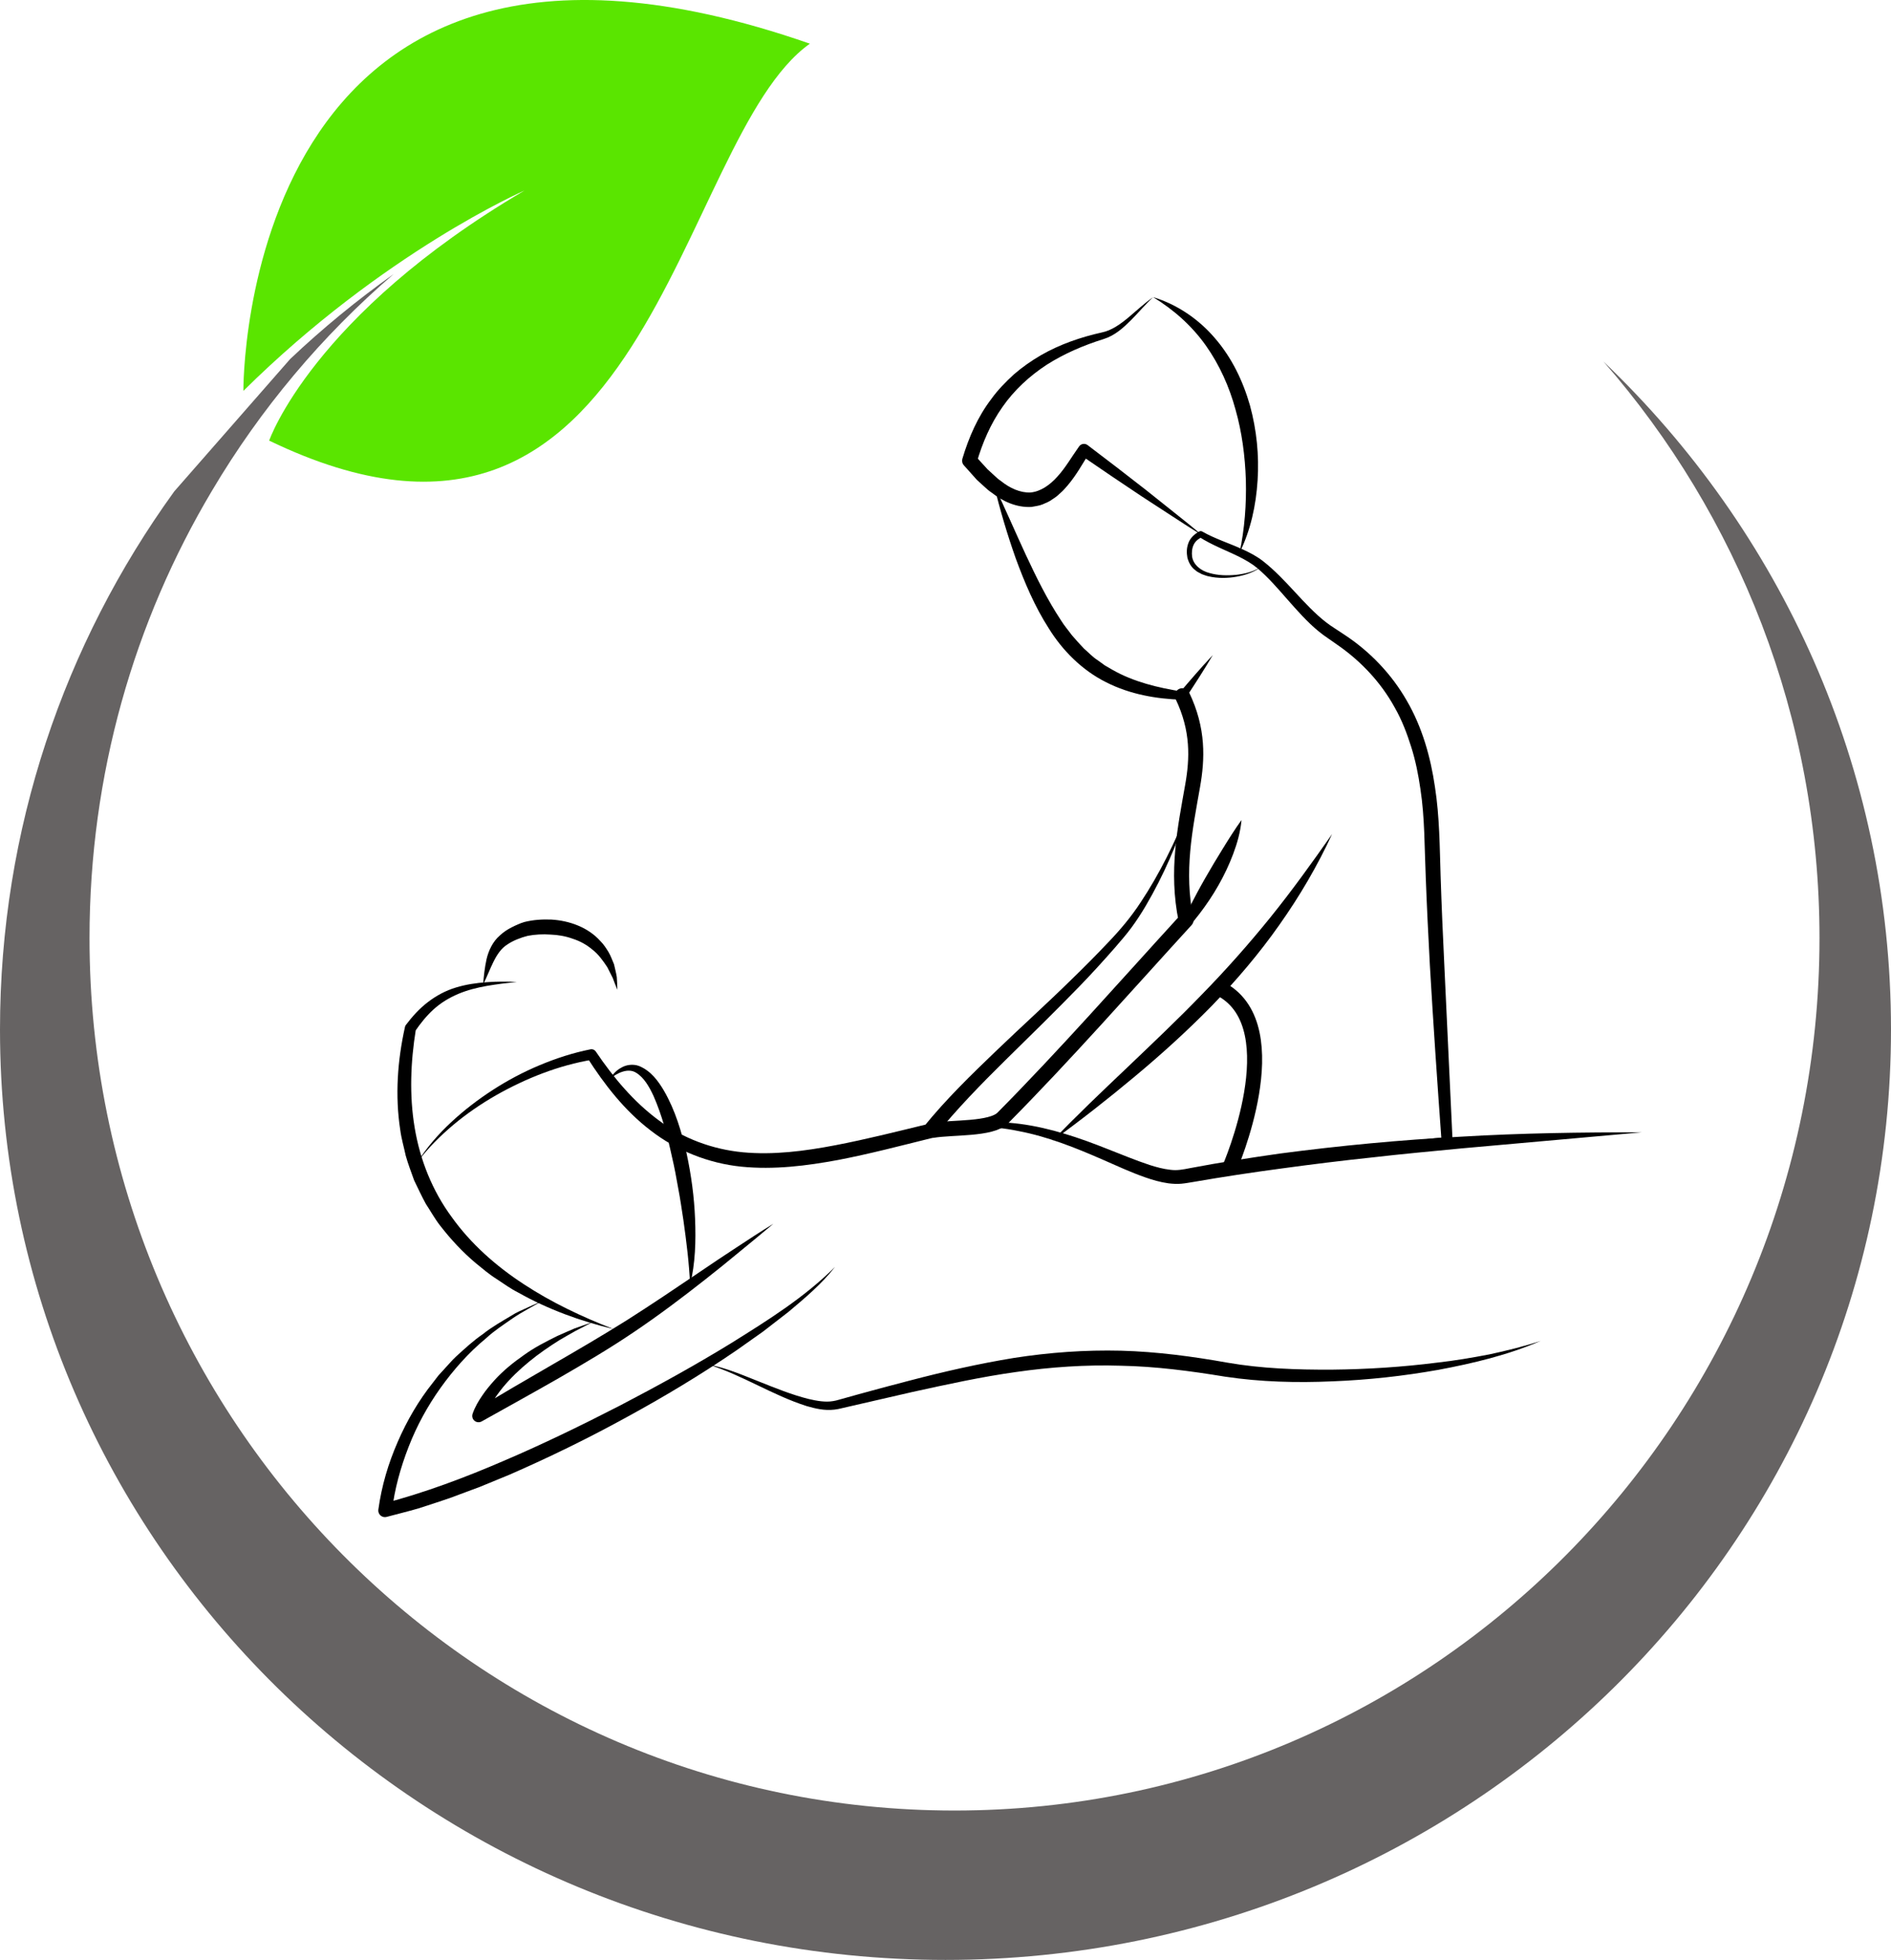 <?xml version="1.0" encoding="utf-8"?>
<!-- Generator: Adobe Illustrator 24.3.0, SVG Export Plug-In . SVG Version: 6.00 Build 0)  -->
<svg version="1.1" id="Layer_3" xmlns="http://www.w3.org/2000/svg" xmlns:xlink="http://www.w3.org/1999/xlink" x="0px" y="0px"
	 viewBox="0 0 251.555 260.702" enable-background="new 0 0 251.555 260.702" xml:space="preserve">
<g>
	<g>
		<path d="M204.955,178.359c-4.332,1.881-8.971,2.98-13.613,3.852c-4.659,0.829-9.374,1.347-14.112,1.529
			c-4.737,0.206-9.5,0.092-14.256-0.621c-4.629-0.76-9.246-1.368-13.898-1.456c-4.645-0.145-9.291,0.175-13.905,0.835
			c-4.62,0.643-9.201,1.65-13.788,2.657l-6.874,1.58l-1.72,0.396l-0.86,0.198c-0.284,0.067-0.564,0.138-0.916,0.172
			c-1.336,0.161-2.548-0.138-3.706-0.469c-4.593-1.468-8.539-4.112-13.042-5.516c2.328,0.427,4.517,1.391,6.701,2.251
			c2.182,0.872,4.37,1.761,6.602,2.32c1.104,0.259,2.255,0.46,3.258,0.281c0.235-0.026,0.524-0.109,0.809-0.191l0.851-0.237
			l1.701-0.475c2.27-0.63,4.547-1.234,6.831-1.827c4.564-1.192,9.181-2.246,13.872-3.012c4.695-0.732,9.475-1.078,14.243-0.961
			c4.766,0.129,9.509,0.762,14.155,1.592c4.546,0.791,9.236,0.951,13.904,0.929c4.674-0.046,9.356-0.348,14.005-0.938
			c2.331-0.26,4.642-0.652,6.947-1.096C200.435,179.66,202.716,179.097,204.955,178.359z"/>
	</g>
	<g>
		<path d="M167.886,75.305c-0.951,0.783-2.17,1.183-3.378,1.403c-1.217,0.217-2.483,0.237-3.72-0.043
			c-0.312-0.056-0.607-0.195-0.913-0.292c-0.277-0.171-0.597-0.27-0.839-0.509c-0.559-0.377-0.904-1.026-1.08-1.676
			c-0.123-0.683-0.111-1.347,0.155-2.009c0.26-0.675,0.847-1.177,1.425-1.485c0.126-0.067,0.272-0.061,0.388,0.004l0.018,0.01
			c1.661,0.948,3.53,1.53,5.361,2.362c0.914,0.42,1.83,0.894,2.664,1.53c0.822,0.636,1.55,1.314,2.265,2.021
			c1.423,1.409,2.698,2.913,4.068,4.272c0.683,0.679,1.384,1.329,2.129,1.901c0.374,0.282,0.754,0.554,1.147,0.799l1.253,0.825
			c3.378,2.208,6.287,5.24,8.311,8.781c2.058,3.537,3.173,7.525,3.75,11.487c0.617,3.979,0.624,7.983,0.752,11.883
			c0.127,3.926,0.3,7.854,0.49,11.781l1.108,23.584v0.011c0.019,0.397-0.285,0.734-0.68,0.76c-2.576,0.164-5.178,0.45-7.773,0.737
			l-7.797,0.905c-5.205,0.563-10.414,1.21-15.652,1.401c2.604-0.28,5.191-0.665,7.779-1.043l7.752-1.235
			c2.582-0.433,5.169-0.83,7.76-1.225c2.594-0.389,5.187-0.768,7.831-0.998l-0.679,0.77c-0.568-7.849-1.11-15.703-1.566-23.568
			c-0.211-3.933-0.406-7.869-0.554-11.809c-0.171-3.959-0.121-7.856-0.705-11.67c-0.273-1.906-0.649-3.794-1.226-5.613
			c-0.569-1.818-1.254-3.603-2.197-5.249c-1.824-3.325-4.483-6.162-7.631-8.339l-1.191-0.831c-0.435-0.287-0.848-0.6-1.251-0.921
			c-0.8-0.649-1.526-1.361-2.219-2.087c-1.382-1.456-2.63-2.979-3.948-4.396c-0.658-0.702-1.351-1.391-2.064-1.986
			c-0.711-0.588-1.537-1.058-2.394-1.49c-1.722-0.853-3.608-1.543-5.323-2.643l0.405,0.014c-0.503,0.242-0.919,0.572-1.131,1.042
			c-0.227,0.471-0.272,1.069-0.2,1.592c0.17,1.08,1.183,1.875,2.32,2.163c1.137,0.327,2.366,0.354,3.566,0.233
			C165.667,76.325,166.885,76.019,167.886,75.305z"/>
	</g>
	<g>
		<path d="M153.398,39.526c-1.047,0.966-1.943,2.062-2.959,3.074c-1.005,1.002-2.124,2.03-3.624,2.499
			c-2.68,0.836-5.258,1.945-7.581,3.424c-2.302,1.506-4.331,3.386-5.884,5.619c-1.568,2.221-2.664,4.757-3.424,7.391l-0.188-0.897
			l1.628,1.785l0.874,0.802c0.287,0.274,0.577,0.544,0.898,0.748c1.207,0.982,2.616,1.596,3.939,1.538
			c1.317-0.115,2.562-0.962,3.593-2.123c1.058-1.153,1.859-2.572,2.867-3.986l0.018-0.025c0.253-0.356,0.747-0.438,1.103-0.185
			l0.018,0.013c2.593,1.96,5.17,3.941,7.731,5.944l3.815,3.041c1.276,1.008,2.54,2.033,3.789,3.078
			c-1.385-0.857-2.756-1.733-4.115-2.626l-4.089-2.662c-2.708-1.799-5.4-3.621-8.077-5.464l1.138-0.197
			c-0.854,1.357-1.682,2.884-2.839,4.247c-0.307,0.332-0.576,0.687-0.938,0.987l-0.517,0.465c-0.186,0.144-0.391,0.273-0.588,0.408
			c-0.377,0.292-0.846,0.473-1.3,0.67c-0.455,0.193-0.977,0.231-1.465,0.336c-2.048,0.116-3.882-0.789-5.262-1.871
			c-0.386-0.247-0.712-0.542-1.034-0.841l-0.976-0.89l-1.731-1.937c-0.22-0.247-0.283-0.579-0.195-0.874l0.007-0.023
			c0.842-2.802,2.034-5.564,3.842-7.924c0.863-1.206,1.912-2.267,2.996-3.265c1.116-0.97,2.33-1.811,3.594-2.552
			c2.543-1.462,5.321-2.409,8.123-3.034c1.281-0.256,2.442-1.092,3.52-1.984C151.183,41.332,152.228,40.342,153.398,39.526z"/>
	</g>
	<g>
		<path d="M72.176,173.013c-1.308,0.777-2.663,1.455-3.913,2.301c-1.239,0.864-2.504,1.681-3.611,2.705
			c-2.318,1.91-4.314,4.173-6.046,6.59c-1.729,2.424-3.167,5.053-4.241,7.823c-1.072,2.747-1.892,5.682-2.214,8.524l-1.122-0.965
			c5.445-1.434,10.78-3.425,15.993-5.68c5.228-2.231,10.347-4.728,15.411-7.328c5.049-2.632,10.044-5.381,14.899-8.362
			c4.823-3.014,9.695-6.047,13.744-10.099c-1.764,2.269-3.985,4.128-6.179,5.973l-3.405,2.637l-3.516,2.484
			c-4.739,3.241-9.666,6.196-14.704,8.942c-5.031,2.763-10.194,5.286-15.465,7.586l-3.991,1.642l-4.05,1.507
			c-1.361,0.476-2.743,0.902-4.113,1.354c-1.389,0.404-2.801,0.745-4.199,1.119l-0.021,0.006c-0.47,0.126-0.953-0.153-1.079-0.623
			c-0.031-0.116-0.037-0.237-0.022-0.348c0.438-3.176,1.319-6.122,2.561-8.975c1.228-2.841,2.796-5.54,4.725-7.95l0.706-0.916
			l0.78-0.855c0.531-0.559,1.014-1.161,1.582-1.681c1.143-1.033,2.261-2.085,3.532-2.952c1.195-0.962,2.538-1.706,3.844-2.49
			c0.635-0.423,1.353-0.7,2.041-1.023L72.176,173.013z"/>
	</g>
	<g>
		<path d="M158.034,107.785c-1.401,4.401-3.251,8.672-5.607,12.689c-0.593,1.002-1.226,1.985-1.925,2.929
			c-0.699,0.953-1.475,1.823-2.226,2.702c-1.53,1.742-3.088,3.462-4.702,5.121c-3.223,3.325-6.533,6.553-9.815,9.782
			c-3.279,3.23-6.486,6.524-9.339,10.049c-0.138,0.172-0.327,0.286-0.525,0.336c-4.096,1.013-8.195,2.093-12.392,2.901
			c-4.19,0.777-8.517,1.325-12.883,0.892c-4.357-0.445-8.621-2.138-12.071-4.816c-3.482-2.661-6.158-6.128-8.459-9.726l0.718,0.313
			c-4.485,0.752-8.81,2.461-12.805,4.722c-1.995,1.141-3.903,2.446-5.673,3.925c-1.76,1.487-3.415,3.12-4.804,4.985
			c1.249-1.959,2.79-3.738,4.503-5.325c1.71-1.593,3.574-3.022,5.543-4.293c1.967-1.276,4.052-2.377,6.225-3.286
			c2.171-0.908,4.428-1.645,6.757-2.108c0.279-0.055,0.552,0.067,0.702,0.288l0.016,0.024c2.33,3.45,5.028,6.665,8.312,9.095
			c3.269,2.451,7.171,3.895,11.228,4.287c4.07,0.383,8.222-0.152,12.316-0.937c4.105-0.785,8.193-1.822,12.304-2.819l-0.525,0.335
			c2.958-3.653,6.3-6.891,9.635-10.091c3.337-3.203,6.76-6.29,10.041-9.515c1.653-1.6,3.269-3.232,4.847-4.901
			c1.6-1.666,3.038-3.381,4.301-5.306C154.27,116.223,156.289,112.055,158.034,107.785z"/>
	</g>
	<g>
		<path d="M132.237,64.554c1.47,3.056,2.795,6.16,4.206,9.204c1.415,3.037,2.894,6.033,4.697,8.757
			c0.427,0.701,0.964,1.306,1.438,1.964c0.529,0.606,1.055,1.215,1.613,1.787c0.604,0.517,1.145,1.12,1.819,1.548l0.969,0.699
			l1.036,0.6c2.789,1.585,6.029,2.376,9.32,2.889l-0.482,0.214c1.459-1.719,2.93-3.428,4.48-5.079
			c-1.149,1.951-2.376,3.843-3.616,5.726c-0.095,0.145-0.255,0.221-0.416,0.216l-0.066-0.002c-3.402-0.111-6.912-0.708-10.088-2.326
			c-3.19-1.587-5.809-4.219-7.631-7.167c-1.882-2.932-3.217-6.102-4.388-9.288C133.996,71.093,133.032,67.85,132.237,64.554z"/>
	</g>
	<path fill="none" stroke="#000000" stroke-width="2" stroke-linecap="round" stroke-linejoin="round" stroke-miterlimit="10" d="
		M157.285,92.541c2.176,4.539,1.993,8.423,1.369,11.973c-0.999,5.689-2.217,11.338-0.877,17.861
		c-8.072,8.829-15.972,17.836-24.374,26.329c-1.55,1.567-6.71,1.208-9.355,1.656"/>
	<g>
		<path d="M68.758,130.608c-1.344,0.142-2.682,0.31-4,0.534c-1.316,0.234-2.612,0.561-3.812,1.07
			c-1.198,0.512-2.305,1.176-3.252,2.039c-0.95,0.857-1.761,1.871-2.498,2.95l0.126-0.289c-0.707,4.362-0.881,8.795-0.16,13.088
			c0.711,4.284,2.354,8.402,4.935,11.899c2.526,3.535,5.859,6.486,9.551,8.901c3.695,2.431,7.751,4.35,11.943,5.979
			c-4.37-1.049-8.663-2.602-12.638-4.839c-1.021-0.514-1.947-1.186-2.901-1.819c-0.975-0.604-1.844-1.358-2.737-2.082
			c-1.763-1.476-3.343-3.177-4.762-5.009c-0.717-0.91-1.271-1.938-1.912-2.905c-0.555-1.017-1.044-2.075-1.55-3.119
			c-0.384-1.095-0.814-2.18-1.122-3.296c-0.237-1.134-0.577-2.251-0.723-3.398c-0.71-4.581-0.366-9.245,0.621-13.688l0.008-0.034
			c0.021-0.095,0.064-0.183,0.118-0.256c0.837-1.105,1.785-2.164,2.914-3.028c1.121-0.867,2.395-1.547,3.733-1.947
			c1.336-0.411,2.702-0.606,4.058-0.707C66.053,130.545,67.408,130.558,68.758,130.608z"/>
	</g>
	<g>
		<path d="M82.126,131.66c-0.218-0.528-0.423-1.046-0.608-1.558l-0.73-1.447c-0.583-0.889-1.191-1.73-1.99-2.347
			c-0.765-0.646-1.646-1.13-2.598-1.436c-0.936-0.341-1.947-0.521-2.969-0.558c-1.009-0.074-2.084-0.017-3.023,0.167
			c-0.898,0.22-1.948,0.626-2.712,1.147c-1.627,1.012-2.217,3.325-3.228,5.329c0.092-1.13,0.205-2.23,0.456-3.367
			c0.259-1.112,0.81-2.342,1.792-3.176c0.464-0.437,0.991-0.778,1.53-1.053c0.27-0.133,0.54-0.277,0.815-0.384
			c0.272-0.115,0.535-0.234,0.886-0.333c1.228-0.307,2.394-0.371,3.599-0.326c2.361,0.137,4.878,1.011,6.526,2.867
			c0.438,0.429,0.764,0.944,1.079,1.456c0.309,0.513,0.493,1.087,0.729,1.618c0.128,0.575,0.281,1.133,0.369,1.697
			C82.092,130.531,82.115,131.101,82.126,131.66z"/>
	</g>
	<g>
		<path d="M177.204,110.944c-1.942,4.223-4.31,8.256-7.004,12.066c-2.682,3.822-5.726,7.387-8.961,10.745
			c-3.265,3.333-6.712,6.465-10.279,9.435c-3.561,2.979-7.209,5.835-10.969,8.568c3.212-3.361,6.579-6.549,9.929-9.732
			c3.341-3.194,6.694-6.356,9.885-9.663c3.216-3.282,6.261-6.717,9.154-10.289C171.846,118.495,174.543,114.756,177.204,110.944z"/>
	</g>
	<g>
		<path d="M153.398,39.526c3.152,0.95,6.053,2.906,8.242,5.483c2.221,2.566,3.72,5.695,4.642,8.928
			c0.888,3.251,1.228,6.627,1.013,9.957c-0.21,3.319-0.921,6.642-2.387,9.595c0.672-3.217,0.907-6.429,0.827-9.623
			c-0.106-3.188-0.515-6.358-1.378-9.39c-0.829-3.038-2.126-5.938-3.939-8.505C158.599,43.404,156.211,41.241,153.398,39.526z"/>
	</g>
	<g>
		<path d="M102.876,162.783c-1.491,1.267-3.006,2.496-4.514,3.737c-1.502,1.249-3.021,2.476-4.558,3.682
			c-3.069,2.418-6.2,4.771-9.455,6.968c-3.258,2.207-6.635,4.193-10.019,6.146c-3.389,1.944-6.807,3.821-10.197,5.724l-0.061,0.034
			c-0.405,0.228-0.919,0.084-1.146-0.322c-0.123-0.219-0.136-0.472-0.06-0.692c0.344-0.978,0.781-1.687,1.287-2.432
			c0.492-0.734,1.058-1.4,1.636-2.049c1.172-1.284,2.52-2.368,3.919-3.343c1.384-1.004,2.909-1.772,4.419-2.524
			c0.768-0.353,1.547-0.677,2.318-1.013l2.379-0.837l-2.232,1.154c-0.726,0.414-1.457,0.815-2.17,1.241
			c-1.406,0.889-2.777,1.822-4.042,2.87c-1.271,1.039-2.455,2.174-3.485,3.416c-0.5,0.631-0.987,1.272-1.389,1.955
			c-0.404,0.656-0.784,1.425-0.981,2.034l-1.268-0.979c3.331-2.058,6.715-4.002,10.083-5.957c3.371-1.948,6.729-3.907,10.006-5.962
			c3.273-2.076,6.496-4.255,9.727-6.436c1.613-1.094,3.232-2.185,4.87-3.25C99.576,164.879,101.204,163.799,102.876,162.783z"/>
	</g>
	<g>
		<path d="M165.154,109.074c-0.137,1.569-0.565,3.074-1.107,4.519c-0.544,1.446-1.205,2.842-1.966,4.174
			c-0.755,1.336-1.616,2.607-2.547,3.823c-0.932,1.217-1.939,2.373-3.102,3.431c0.462-1.506,1.104-2.899,1.778-4.257
			c0.677-1.358,1.386-2.686,2.134-3.987c0.741-1.305,1.517-2.585,2.306-3.866C163.439,111.628,164.241,110.354,165.154,109.074z"/>
	</g>
	<g>
		<path d="M81.011,143.604c0.433-0.578,0.897-1.188,1.596-1.564c0.66-0.408,1.594-0.547,2.404-0.246
			c1.587,0.653,2.553,2.001,3.312,3.285c1.523,2.634,2.351,5.499,3.017,8.359c0.616,2.876,1.011,5.787,1.125,8.716
			c0.115,2.917,0.039,5.887-0.664,8.738c-0.129-2.913-0.491-5.754-0.89-8.593c-0.222-1.415-0.416-2.832-0.69-4.235
			c-0.244-1.407-0.506-2.81-0.833-4.194c-0.603-2.773-1.328-5.539-2.442-8.068c-0.571-1.238-1.273-2.472-2.325-3.111
			C83.566,142.017,82.112,142.677,81.011,143.604z"/>
	</g>
	<g>
		<path d="M123.666,150.453c3.832-1.233,7.978-1.464,12.012-0.958c4.046,0.529,7.94,1.861,11.673,3.35
			c1.873,0.731,3.722,1.502,5.567,2.112c0.922,0.299,1.849,0.539,2.749,0.642c0.931,0.121,1.643-0.021,2.706-0.23
			c3.956-0.755,7.935-1.361,11.917-1.932c7.977-1.052,15.986-1.807,24.009-2.237c8.021-0.479,16.052-0.592,24.08-0.58l-23.964,2.136
			c-3.986,0.386-7.972,0.749-11.947,1.21c-3.979,0.419-7.948,0.911-11.909,1.451c-3.962,0.529-7.914,1.125-11.849,1.809
			c-0.504,0.078-0.944,0.169-1.568,0.229c-0.583,0.05-1.147,0.013-1.696-0.052c-1.091-0.152-2.107-0.449-3.083-0.789
			c-1.952-0.684-3.777-1.532-5.609-2.334c-3.653-1.6-7.342-3.081-11.233-3.824C131.647,149.648,127.604,149.66,123.666,150.453z"/>
	</g>
	<path fill="none" stroke="#000000" stroke-width="2" stroke-linecap="round" stroke-linejoin="round" stroke-miterlimit="10" d="
		M163.582,155.354c0,0,8.085-18.551-0.99-23.694"/>
</g>
<g>
	<path fill="#666363" d="M23.2,65.342c-0.018,0.018-0.035,0.035-0.053,0.07C8.561,85.6,0,110.28,0,136.933
		c0,68.35,56.318,123.769,125.777,123.769s125.777-55.42,125.777-123.769c0-34.862-14.674-66.341-38.244-88.837
		c17.863,20.452,28.732,47.281,28.732,76.682c0,64.087-51.509,116.053-115.067,116.053c-63.541,0-115.067-51.967-115.067-116.053
		c0-21.756,5.937-42.12,16.295-59.506c6.447-10.887,14.639-20.628,24.169-28.82c-4.862,3.453-9.46,7.223-13.776,11.309"/>
</g>
<g>
	<path fill="#5AE500" d="M32.377,51.995c0,0-0.647-72.672,75.358-46.186C89.784,18.572,86.351,83.007,35.807,58.608
		c0,0,5.738-16.66,33.962-33.263C69.769,25.344,51.017,33.538,32.377,51.995z"/>
</g>
</svg>
